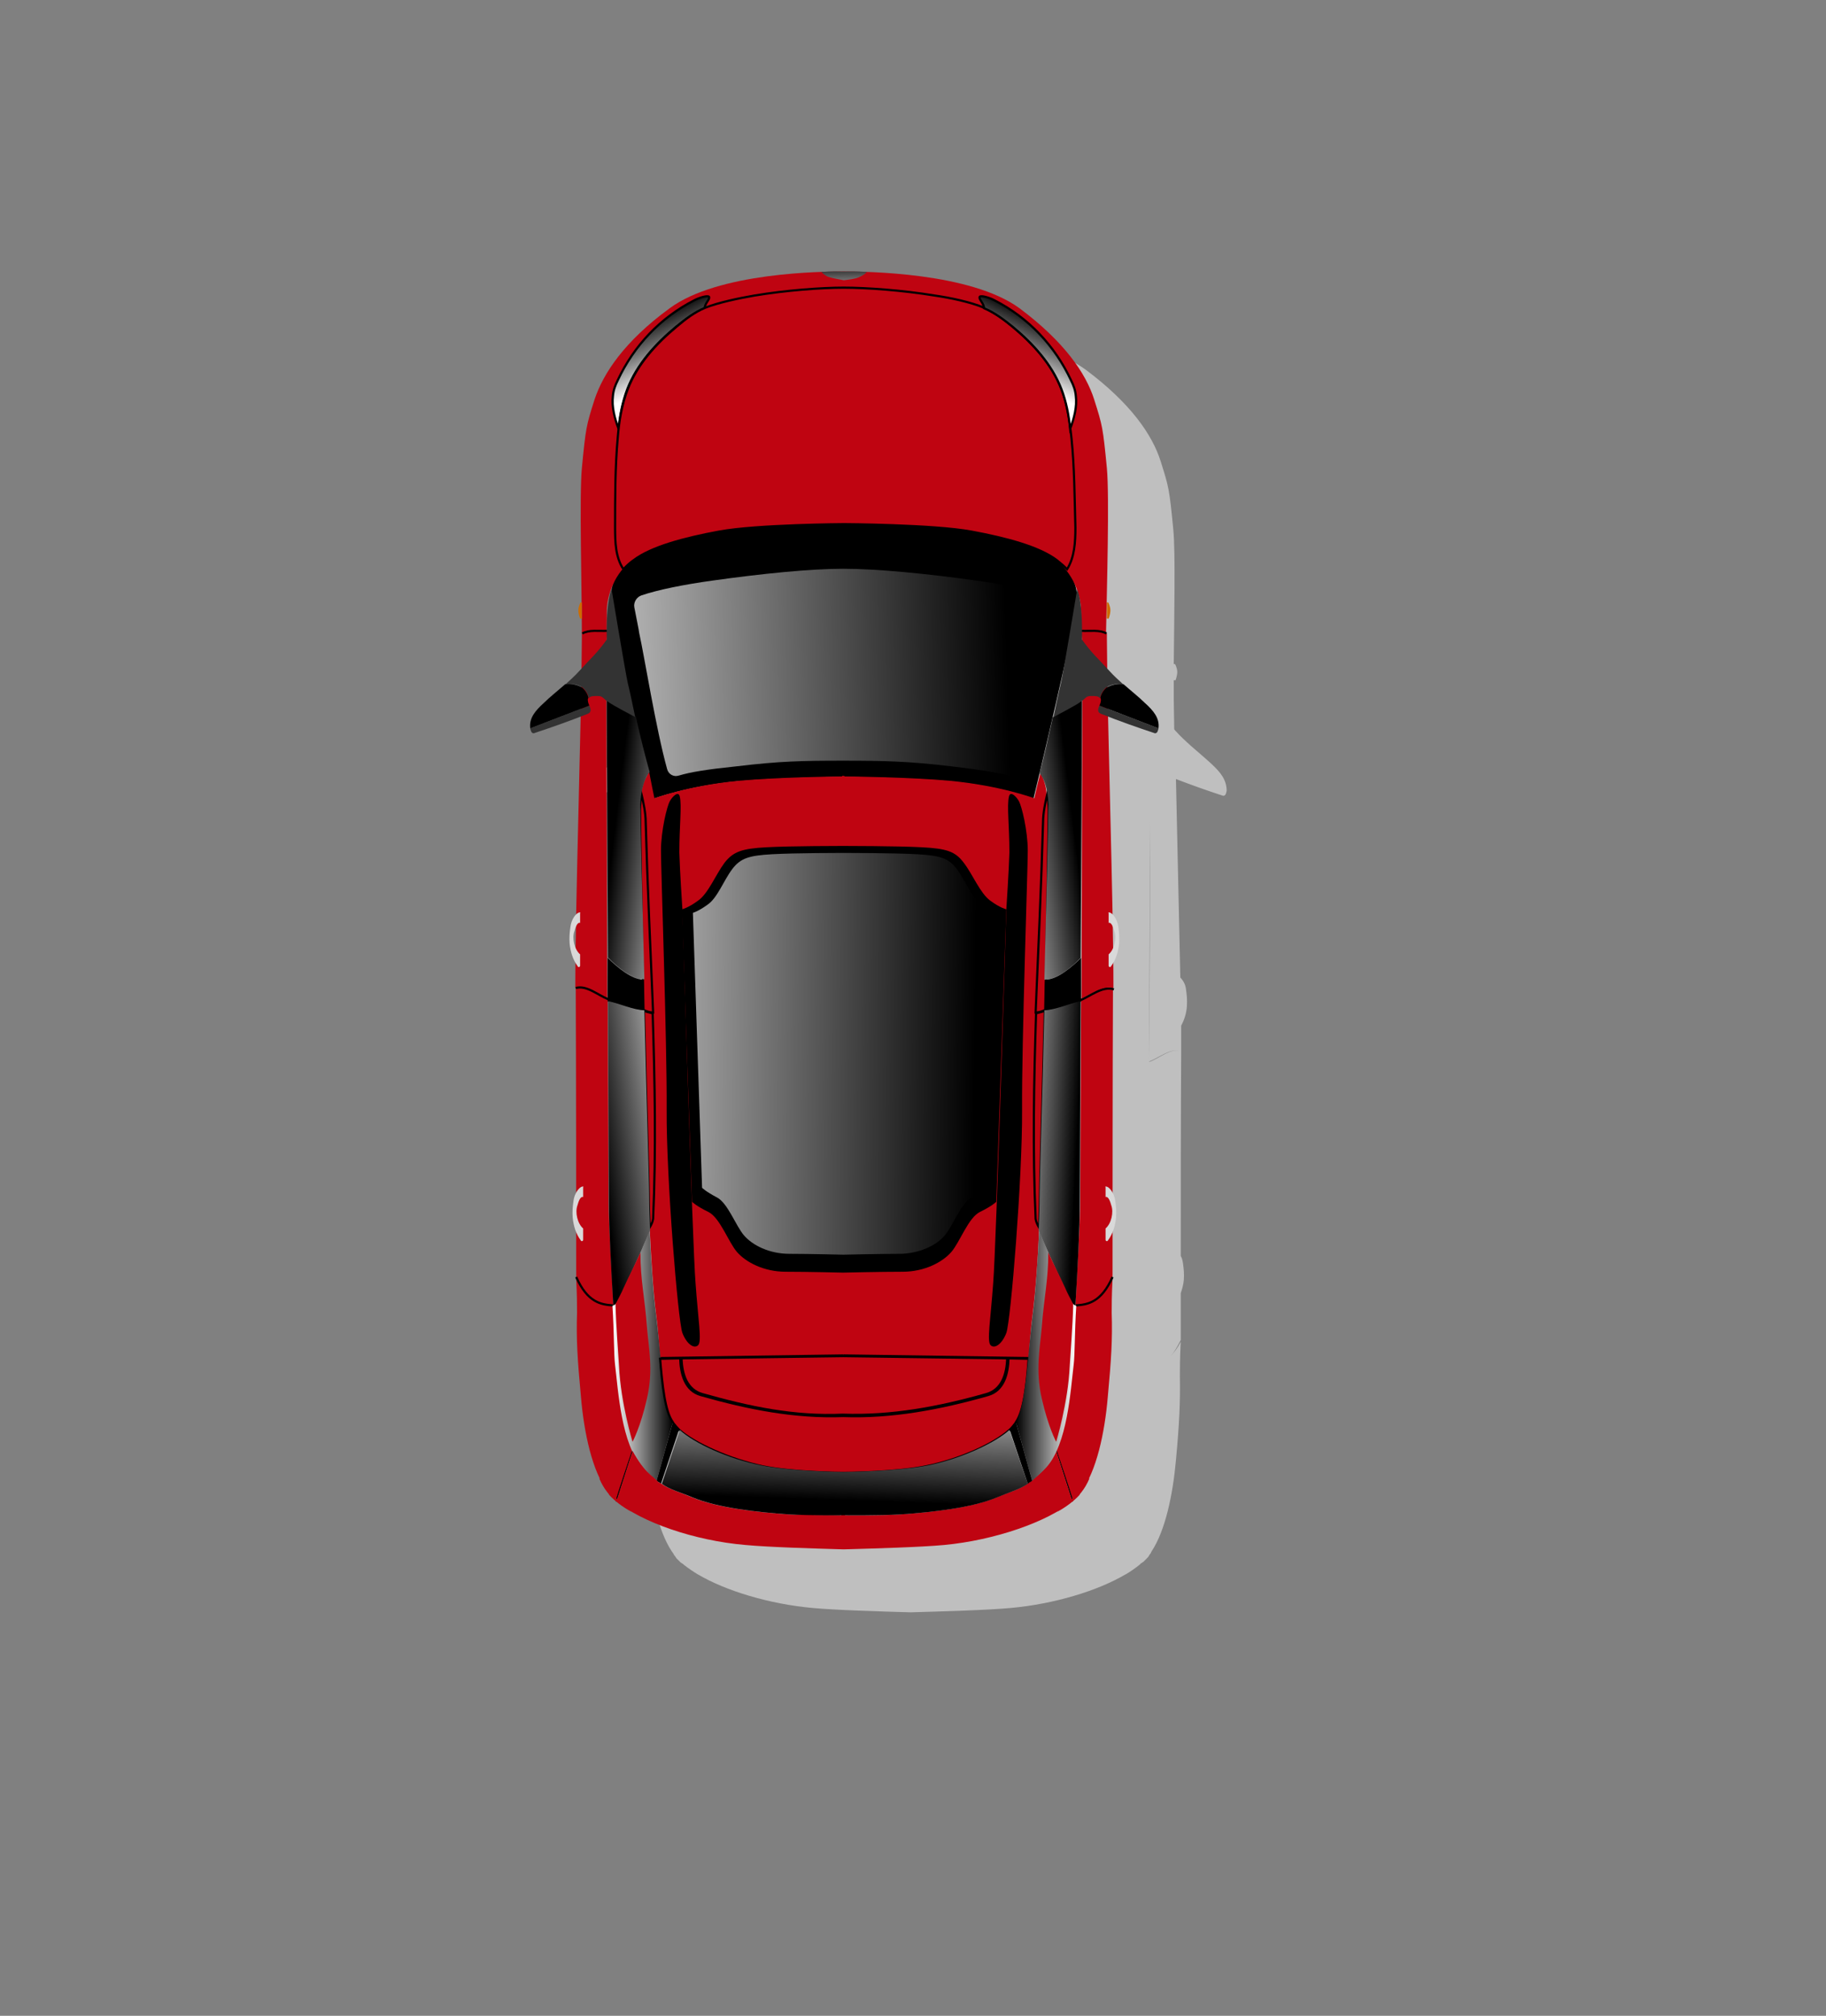 <?xml version="1.0" encoding="utf-8"?>
<!-- Generator: Adobe Illustrator 21.0.2, SVG Export Plug-In . SVG Version: 6.00 Build 0)  -->
<svg version="1.1" xmlns="http://www.w3.org/2000/svg" xmlns:xlink="http://www.w3.org/1999/xlink" x="0px" y="0px"
	 viewBox="0 0 417.7 461.1" style="enable-background:new 0 0 417.7 461.1;" xml:space="preserve">
<rect x="0" y="0" width="417.7" height="461.1" fill="#808080" stroke="none"/>
<style type="text/css">
	.st0{fill:#BFBFBF;}
	.st1{fill:#BF0411;}
	.st2{fill:none;stroke:#000000;stroke-width:0.5;stroke-miterlimit:10;}
	.st3{fill:#CE6B00;}
	.st4{fill:none;stroke:#BF0411;stroke-width:0.5;stroke-miterlimit:10;}
	.st5{fill:#BF0411;stroke:#000000;stroke-width:0.5;stroke-miterlimit:10;}
	.st6{fill:url(#XMLID_7_);}
	.st7{fill:url(#XMLID_8_);}
	.st8{fill:url(#XMLID_9_);}
	.st9{fill:url(#XMLID_10_);stroke:#000000;stroke-width:0.5;stroke-miterlimit:10;}
	.st10{fill:#333333;}
	.st11{fill:#D9D9D9;}
	.st12{fill:url(#XMLID_11_);}
	.st13{fill:url(#XMLID_12_);}
	.st14{fill:url(#XMLID_13_);}
	.st15{fill:url(#XMLID_14_);}
	.st16{fill:url(#XMLID_15_);}
	.st17{fill:url(#XMLID_16_);}
	.st18{fill:url(#XMLID_17_);}
	.st19{fill:url(#XMLID_18_);}
	.st20{fill:url(#XMLID_19_);}
	.st21{fill:url(#XMLID_20_);}
	.st22{fill:url(#XMLID_21_);}
	.st23{fill:url(#XMLID_22_);}
	.st24{fill:url(#XMLID_23_);}
	.st25{fill:url(#XMLID_24_);}
	.st26{fill:url(#XMLID_25_);}
	.st27{fill:url(#XMLID_26_);}
	.st28{fill:url(#XMLID_27_);stroke:#000000;stroke-width:0.5;stroke-miterlimit:10;}
	.st29{fill:#1A75B8;stroke:#333333;stroke-miterlimit:10;}
	.st30{fill:#1A1A1A;}
	.st31{fill:url(#XMLID_28_);}
	.st32{fill:#0066B0;stroke:#333333;stroke-miterlimit:10;}
	.st33{fill:url(#XMLID_29_);}
	.st34{fill:url(#XMLID_30_);}
	.st35{fill:#0066B0;}
	.st36{fill:url(#XMLID_31_);}
	.st37{fill:url(#XMLID_32_);}
	.st38{fill:url(#XMLID_33_);}
	.st39{fill:url(#XMLID_34_);}
	.st40{fill:#4D94C8;stroke:#333333;stroke-miterlimit:10;}
	.st41{fill:#595959;}
	.st42{fill:url(#XMLID_35_);}
	.st43{fill:#3384C0;}
	.st44{fill:#FEF673;stroke:#000000;stroke-width:0.25;stroke-miterlimit:10;}
	.st45{fill:#78AD2C;stroke:#000000;stroke-width:0.25;stroke-miterlimit:10;}
	.st46{fill:none;stroke:#000000;stroke-width:0.25;stroke-miterlimit:10;}
	.st47{fill:#333333;stroke:#000000;stroke-miterlimit:10;}
	.st48{fill:url(#XMLID_36_);stroke:#000000;stroke-miterlimit:10;}
	.st49{fill:#9AC261;stroke:#000000;stroke-width:0.25;stroke-miterlimit:10;}
	.st50{fill:#86B541;stroke:#000000;stroke-width:0.25;stroke-miterlimit:10;}
	.st51{stroke:#000000;stroke-miterlimit:10;}
	.st52{fill:url(#XMLID_37_);stroke:#000000;stroke-miterlimit:10;}
	.st53{fill:#FEF566;stroke:#000000;stroke-width:0.25;stroke-miterlimit:10;}
	.st54{fill:url(#XMLID_38_);stroke:#000000;stroke-miterlimit:10;}
	.st55{fill:#BF0411;stroke:#000000;stroke-miterlimit:10;}
	.st56{fill:url(#XMLID_39_);stroke:#000000;stroke-miterlimit:10;}
	.st57{fill:url(#XMLID_40_);stroke:#000000;stroke-miterlimit:10;}
	.st58{fill:url(#XMLID_41_);stroke:#000000;stroke-miterlimit:10;}
	.st59{fill:#78AD2C;stroke:#000000;stroke-width:0.25;stroke-linejoin:bevel;stroke-miterlimit:10;}
	.st60{fill:url(#XMLID_42_);stroke:#000000;stroke-miterlimit:10;}
	.st61{fill:url(#XMLID_43_);}
	.st62{fill:url(#XMLID_44_);stroke:#000000;stroke-miterlimit:10;}
	.st63{fill:#9AC261;stroke:#000000;stroke-width:0.25;stroke-linejoin:bevel;stroke-miterlimit:10;}
	.st64{fill:#EE8800;}
	.st65{fill:#EE8800;stroke:#000000;stroke-width:0.5;stroke-miterlimit:10;}
	.st66{fill:url(#XMLID_45_);}
	.st67{fill:url(#XMLID_46_);}
	.st68{fill:url(#XMLID_47_);}
	.st69{fill:url(#XMLID_48_);stroke:#000000;stroke-width:0.5;stroke-miterlimit:10;}
	.st70{fill:#EE8800;stroke:#FFFFFF;stroke-width:0.5;stroke-miterlimit:10;}
	.st71{fill:url(#XMLID_49_);}
	.st72{fill:url(#XMLID_50_);}
	.st73{fill:url(#XMLID_51_);}
	.st74{fill:url(#XMLID_52_);}
	.st75{fill:url(#XMLID_53_);}
	.st76{fill:url(#XMLID_54_);}
	.st77{fill:url(#XMLID_55_);}
	.st78{fill:url(#XMLID_56_);}
	.st79{fill:url(#XMLID_57_);}
	.st80{fill:url(#XMLID_58_);}
	.st81{fill:url(#XMLID_59_);}
	.st82{fill:url(#XMLID_60_);}
	.st83{fill:url(#XMLID_61_);}
	.st84{fill:url(#XMLID_62_);}
	.st85{fill:url(#XMLID_63_);}
	.st86{fill:url(#XMLID_64_);}
	.st87{fill:url(#XMLID_65_);stroke:#000000;stroke-width:0.5;stroke-miterlimit:10;}
	.st88{fill:#808080;stroke:#333333;stroke-miterlimit:10;}
	.st89{fill:url(#XMLID_66_);}
	.st90{fill:url(#XMLID_67_);}
	.st91{fill:url(#XMLID_68_);}
	.st92{fill:#666666;}
	.st93{fill:url(#XMLID_69_);}
	.st94{fill:url(#XMLID_70_);}
	.st95{fill:url(#XMLID_71_);}
	.st96{fill:#A6A6A6;}
	.st97{fill:url(#XMLID_80_);}
	.st98{fill:url(#XMLID_82_);}
	.st99{fill:#FEEE00;stroke:#000000;stroke-width:0.25;stroke-miterlimit:10;}
	.st100{fill:url(#XMLID_83_);stroke:#000000;stroke-miterlimit:10;}
	.st101{fill:#FEF34D;stroke:#000000;stroke-width:0.25;stroke-miterlimit:10;}
	.st102{fill:url(#XMLID_88_);stroke:#000000;stroke-miterlimit:10;}
	.st103{fill:url(#XMLID_89_);stroke:#000000;stroke-miterlimit:10;}
	.st104{fill:url(#XMLID_90_);stroke:#000000;stroke-miterlimit:10;}
	.st105{fill:url(#XMLID_92_);stroke:#000000;stroke-miterlimit:10;}
	.st106{fill:url(#XMLID_93_);stroke:#000000;stroke-miterlimit:10;}
	.st107{fill:#FEEE00;stroke:#000000;stroke-width:0.25;stroke-linejoin:bevel;stroke-miterlimit:10;}
	.st108{fill:url(#XMLID_99_);stroke:#000000;stroke-miterlimit:10;}
	.st109{fill:#FEF01A;stroke:#000000;stroke-width:0.25;stroke-miterlimit:10;}
	.st110{fill:url(#XMLID_106_);}
	.st111{fill:url(#XMLID_112_);stroke:#000000;stroke-miterlimit:10;}
	.st112{fill:#FEF34D;stroke:#000000;stroke-width:0.25;stroke-linejoin:bevel;stroke-miterlimit:10;}
</style>
<g id="Background">
</g>
<g id="Objects">
	<g id="XMLID_74_">
		<path id="XMLID_756_" class="st0" d="M277.2,174.8c-1.4-1.3-3.2-2.8-4.9-4.3c-1.1-1-2.2-2-3-2.9c-0.3-0.3-0.5-0.5-0.7-0.8
			c0-2.5-0.1-4.8-0.1-6.9c0-0.3,0-0.7,0-1c-0.2-0.1-0.4-0.2-0.6-0.3c0.2,0.1,0.4,0.2,0.6,0.3c0-1,0-2.1,0-3.3h0.4c0,0,0.4-1,0.4-1.9
			c0-0.9-0.5-1.8-0.5-1.8l-0.3,0c0.1-10.9,0.4-25.6-0.1-30.7c-0.9-9.3-1-9.7-2.9-15.7s-6.8-13.2-17.1-20.9c-8.8-6.5-25.6-8-34.8-8.3
			c0,0,0,0,0,0c-2.5-0.2-4.3-0.1-5.4-0.1c-1,0-2.5-0.1-4.9,0.1c-9,0.3-25.9,1.8-34.9,8.3c-10.4,7.6-15.2,14.8-17.1,20.9
			c-1.9,6-2,6.4-2.9,15.7c-0.5,5.1-0.2,19.8-0.1,30.7l-0.3,0c0,0-0.5,0.9-0.5,1.8c0,0.9,0.4,1.9,0.4,1.9h0.4c0,1.2,0,2.3,0,3.3
			c0,0.3,0,0.7,0,1c0,2.1,0,4.4-0.1,6.9c-0.2,0.2-0.5,0.5-0.7,0.8c-0.8,0.9-1.9,1.9-3,2.9c-1.7,1.5-3.6,3-4.9,4.3
			c-2,1.8-3.4,3.5-3.1,5.8c0,0.2,0.1,0.4,0.2,0.7c0.1,0.3,0.4,0.5,0.7,0.4c3.7-1.2,7.1-2.4,10.7-3.8c-0.3,14.3-0.8,31.3-1,45.4
			c-0.6,0.6-1.2,1.7-1.3,2.7c-0.2,1.4-0.3,2.5-0.2,3.9c0.1,1.6,0.6,3,1.3,4.4c0,2.1,0,4,0,5.8c2.5-0.7,4.8,1.4,7.3,2.4
			c-0.1-16.6-0.1-38.1-0.2-54.8c0.1,11.1,0.1,27.9,0.2,45.5c0,0.7,0,7.5,0,9.5c0,0,0,0,0,0c0,0,0,0,0,0c-0.1,0-0.2-0.1-0.4-0.1
			c-2.3-1.1-4.6-3-6.9-2.3c0,14,0.1,32.1,0.1,47c-0.2,0.5-0.4,1-0.5,1.6c-0.2,1.4-0.3,2.5-0.2,3.9c0.1,1,0.3,2,0.7,3
			c0,4.1,0,7.7,0,10.7c0.7,1.6,1.5,2.8,2.3,3.7c-0.8-0.8-1.5-1.9-2.3-3.3c0.2,3.6,0.2,6.3,0.2,7.8c-0.2,6,0.1,10.7,0.9,19.3
			c0.7,7.8,2.4,16.1,5.6,20.9c0.2,0.3,0.4,0.5,0.5,0.8c0.2,0.2,0.4,0.5,0.5,0.7c0.3,0.3,0.6,0.6,0.9,0.9c0.1,0.1,0.2,0.2,0.3,0.2
			c0.1,0.1,0.2,0.2,0.3,0.2c0.1,0.1,0.1,0.1,0.2,0.2l0,0c1,0.8,2.2,1.6,3.5,2.4c-0.1-0.1-0.2-0.1-0.3-0.2c6.4,3.8,16.4,6.8,26.2,7.7
			c5.3,0.5,15.5,0.8,22.4,1c0,0,0,0,0.1,0c0,0,0.1,0,0.1,0c6.9-0.2,17.6-0.5,22.9-1c9.8-0.9,19.8-3.9,26.2-7.7
			c-0.1,0.1-0.2,0.1-0.3,0.2c1.4-0.8,2.5-1.6,3.5-2.4l0,0c0.1-0.1,0.1-0.1,0.2-0.2c0.1-0.1,0.2-0.2,0.3-0.2c0.1-0.1,0.2-0.2,0.3-0.2
			c0.3-0.3,0.6-0.6,0.9-0.9c0.2-0.2,0.4-0.4,0.5-0.7c0.2-0.2,0.4-0.5,0.5-0.8c3.2-4.8,4.9-13.1,5.6-20.9c0.8-8.6,1-13.3,0.9-19.3
			c0-1.4,0-4.2,0.2-7.8c-0.7,1.4-1.5,2.4-2.3,3.3c0.8-0.9,1.5-2.1,2.3-3.7c0-2.9,0-6.6,0-10.7c0.3-0.9,0.6-1.9,0.7-3
			c0.1-1.4,0-2.5-0.2-3.9c-0.1-0.6-0.2-1.1-0.5-1.6c0-14.7,0-32.8,0.1-46.7l0.1,0c0,0-0.1,0-0.1,0c0-0.1,0-0.1,0-0.2
			c-2.5-0.7-5,1.7-7.3,2.5c0,0,0,0.1,0,0.1c0,0,0,0,0,0c0-1.9,0-8.9,0-9.6c0.1-17.5,0.1-34.3,0.2-45.4c0,16.7-0.1,38.2-0.2,54.8
			c2.5-1,4.8-3.1,7.3-2.4c0-1.8,0-3.7,0-5.8c0.7-1.3,1.2-2.8,1.3-4.4c0.1-1.4,0-2.5-0.2-3.9c-0.1-1.1-0.7-2.1-1.3-2.7
			c-0.3-14.1-0.7-31.1-1-45.4c3.7,1.4,7,2.6,10.7,3.8c0.3,0.1,0.6-0.1,0.7-0.4c0.1-0.2,0.1-0.4,0.2-0.7
			C280.6,178.3,279.1,176.6,277.2,174.8z"/>
		<g id="XMLID_423_">
			<path id="XMLID_532_" class="st1" d="M246,298.6c0.3-6,1.1-19.4,1.1-23.4c0-4.1,0.1-23.9,0.2-46.1c0,0,0,0,0,0c0,1.5,0,5.3,0-0.7
				c2.3-0.8,4.8-3.2,7.3-2.5c-0.1,21.1-0.1,51.8-0.1,66.1C252,296.9,249.4,298.6,246,298.6z"/>
			<path id="XMLID_531_" class="st1" d="M253.2,144.9c0,0.3,0,0.7,0,1c0.1,20,1.5,60.3,1.5,80.1c-2.5-0.7-4.8,1.4-7.3,2.4
				c0.1-29.8,0.2-75.9,0.2-80.5c-0.1-0.7-0.1-2.1-0.2-3.6C249.3,144.4,251.6,144.1,253.2,144.9z"/>
			<path id="XMLID_530_" class="st1" d="M140.3,298.6c-0.3-6-1.1-19.4-1.1-23.4c0-4.1-0.1-23.9-0.2-46.1c0,0,0,0,0,0
				c0,1.5,0,5.3,0-0.7c-2.3-0.8-4.8-3.2-7.3-2.5c0.1,21.1,0.1,51.8,0.1,66.1C134.3,296.9,136.9,298.6,140.3,298.6z"/>
			<path id="XMLID_529_" class="st1" d="M133.1,144.9c0,0.3,0,0.7,0,1c-0.1,20-1.5,60.3-1.5,80.1c2.5-0.7,4.8,1.4,7.3,2.4
				c-0.1-29.8-0.2-75.9-0.2-80.5c0.1-0.7,0.1-2.1,0.2-3.6C137,144.4,134.7,144.1,133.1,144.9z"/>
			<path id="XMLID_528_" d="M246.4,136.9c-0.1-3.2-1-5.9-5-8.9c-4-3-11.4-5-19.5-6.5c-10.3-1.9-27.5-1.7-29-1.7c0,0,0,0-0.1,0
				c-0.1,0-0.1,0-0.1,0c-1.5,0-18.2-0.2-28.5,1.7c-8.1,1.5-15.5,3.5-19.5,6.5c-4,3-4.9,5.7-5,8.9c-0.1,4,9.8,45.8,9.8,45.8
				s7.7-2.9,19.3-4c9.2-0.8,22.9-1,23.8-1c-0.1,0-0.2,0,0.1,0c0.2,0,0.1,0,0,0c0.9,0,15.2,0.2,24.4,1c11.6,1.1,19.3,4,19.3,4
				S246.5,140.9,246.4,136.9z"/>
			<path id="XMLID_527_" class="st1" d="M239.4,181.9c0-2.1-0.9-4.3-1.4-5.1c-0.7,2.6-1.4,5.8-1.4,5.8s-7.7-2.9-19.3-4
				c-8.7-0.8-22.3-1-24.4-1c0.3,0,1,0,0,0c-1,0-0.3,0,0,0c-2.1,0-15.2,0.2-23.9,1c-11.6,1.1-19.3,4-19.3,4s-0.7-3.3-1.2-6
				c-0.6,0.8-1.6,2.9-1.8,4.8c0.5,2,1,4.5,1,6.5c0.9,30.3,3,60.4,1.7,90.7c-0.1,0.7-0.4,1.3-0.8,2c0.3,6.6,0.8,14.8,1.5,20.2
				c0.4,2.8,0.6,6.3,0.9,9.8l41.9-0.6l42.4,0.6c0.3-3.5,0.5-7,0.9-9.8c0.7-5.5,1.3-13.7,1.5-20.2c-0.4-0.7-0.7-1.3-0.8-2
				c-1.3-30.3,0.9-60.4,1.7-90.7C238.6,186,238.9,184,239.4,181.9z"/>
			<path id="XMLID_524_" class="st1" d="M253.2,107.1c-0.9-9.3-1-9.7-2.9-15.7c-1.9-6-6.8-13.2-17.1-20.9
				C222,62.3,198,62.1,193,62.1c-5,0-28.7,0.2-39.8,8.4C142.8,78.1,138,85.4,136,91.4c-1.9,6-2,6.4-2.9,15.7c-0.6,6.4,0,27.6,0,37.8
				c1.6-0.9,3.8-0.5,5.7-0.6c0-1.9,0-3.7,0-4.3c0-4,1.9-9,5.9-12c4-3,11.4-5,19.5-6.5c8.7-1.6,28.6-1.7,28.6-1.7s20.4,0.1,29.1,1.7
				c8.1,1.5,15.5,3.5,19.5,6.5c4,3,5.9,8,5.9,12c0,0.5,0,2.4,0,4.3c1.9,0.1,4.1-0.3,5.7,0.6C253.2,134.7,253.8,113.5,253.2,107.1z
				 M193,62.1C192.9,62.1,193,62.1,193,62.1C193,62.1,193.1,62.1,193,62.1z"/>
			<path id="XMLID_523_" class="st1" d="M144.6,331.4c-2.1-5.9-2.9-14.1-3.5-18.6c-0.4-3.4-0.2-5.3-0.8-14.2c-2.8,0-5.7-1-8.5-6.1
				c0.2,3.6,0.2,6.3,0.2,7.8c-0.2,6,0.1,10.7,0.9,19.3c0.7,8.2,2.6,17,6.1,21.6c0.2,0.2,0.4,0.5,0.5,0.7c0.4,0.5,0.9,0.9,1.4,1.4
				c1.2-3.9,2.5-7.7,3.8-11.6C144.6,331.6,144.6,331.5,144.6,331.4z"/>
			<path id="XMLID_522_" d="M156.5,319.2c12.3,3.3,23.9,2.8,36.4,2.3v-11.7l-41.8,0.6C151.2,314.3,152.4,318.1,156.5,319.2z"/>
			<path id="XMLID_519_" class="st2" d="M138.9,144.3c-1.9,0.1-4.1-0.3-5.7,0.6"/>
			<path id="XMLID_518_" class="st2" d="M131.7,226c2.5-0.7,5,1.6,7.5,2.6"/>
			<path id="XMLID_517_" class="st3" d="M133.1,137.8l-0.3,0c0,0-0.5,0.9-0.5,1.8s0.4,1.9,0.4,1.9h0.4
				C133.1,140.4,133.1,139.2,133.1,137.8z"/>
			<path id="XMLID_516_" class="st4" d="M192.9,177.7C193.1,177.7,192.9,177.7,192.9,177.7C192.9,177.7,193,177.7,192.9,177.7z"/>
			<path id="XMLID_514_" class="st2" d="M131.8,292.1c2.6,5.8,5.6,6.3,8.4,6.5"/>
			<path id="XMLID_511_" class="st4" d="M147.2,231.2c0.1,0,0.1,0,0.2,0C147.3,231.1,147.2,231.1,147.2,231.2
				C147.2,231.1,147.2,231.1,147.2,231.2z"/>
			<path id="XMLID_510_" class="st5" d="M147.3,231.2c0.5,21.5,1.1,39.3,1.1,42.6c0,1.8,0.1,4.3,0.2,7c0.4-0.7,0.7-1.3,0.8-2
				c0.7-15.7,0.4-31.4-0.1-47C148.7,231.6,148,231.5,147.3,231.2z"/>
			<path id="XMLID_509_" class="st5" d="M147.7,188c0-2-0.5-4.4-1-6.5c-0.1,1.1-0.3,2.5-0.3,3.8c0,2.3,0.4,27.7,0.8,45.7
				c0.1,0,0.1,0,0.2,0.1c0,0,0,0,0,0c0,0,0,0,0,0c0.7,0.3,1.3,0.5,2,0.5C148.8,217.2,148.1,202.6,147.7,188z"/>
			<path id="XMLID_505_" class="st4" d="M192.9,346.7L192.9,346.7C193,346.7,193.1,346.7,192.9,346.7z"/>
			<path id="XMLID_504_" d="M144.6,331.7c-1.3,3.9-2.6,7.7-3.8,11.6c0.1,0.1,0.1,0.1,0.2,0.2l3.7-11.5
				C144.7,331.9,144.7,331.8,144.6,331.7z"/>
			<path id="XMLID_503_" class="st4" d="M192.9,346.7L192.9,346.7C192.5,346.7,192.7,346.7,192.9,346.7z"/>
			<g id="XMLID_499_">
				<path id="XMLID_501_" class="st4" d="M144,161.8c-0.1-0.2-0.1-0.4-0.2-0.7C143.9,161.4,144,161.6,144,161.8z"/>
				<linearGradient id="XMLID_7_" gradientUnits="userSpaceOnUse" x1="161.48" y1="194.382" x2="140.346" y2="191.82">
					<stop  offset="0" style="stop-color:#FFFFFF"/>
					<stop  offset="1" style="stop-color:#000000"/>
				</linearGradient>
				<path id="XMLID_500_" class="st6" d="M148.6,176.6c-1-3.7-1.9-7-3.2-12.9c0,0.1,0,0.2,0.1,0.3c-1.5-1.1-4-2.5-5.5-3.5l-1.2-0.3
					c0,0,0.1,28.4,0.3,58.8c2.2,2.3,5.5,5,8.3,5c-0.5-18.8-0.9-36.2-0.9-38.7C146.3,182,147.2,178.2,148.6,176.6z"/>
			</g>
			<path id="XMLID_498_" d="M139,219.1c0,0.8,0,9.2,0,10c2.8,0.6,5.7,2,8.3,2.1c0-0.9,0-6.3-0.1-7.1
				C144.5,224.1,141.2,221.3,139,219.1z"/>
			<linearGradient id="XMLID_8_" gradientUnits="userSpaceOnUse" x1="162.387" y1="260.68" x2="137.09" y2="264.203">
				<stop  offset="0" style="stop-color:#FFFFFF"/>
				<stop  offset="1" style="stop-color:#000000"/>
			</linearGradient>
			<path id="XMLID_497_" class="st7" d="M142.2,296c1.9-4.3,3.8-8.3,5.6-12.4c0.3-0.7,0.6-1.4,0.9-2.1c-0.1-3-0.2-5.8-0.2-7.8
				c0-3.3-0.6-21.1-1.1-42.6c-2.6-0.1-5.5-1.5-8.3-2.1c0.1,23.6,0.2,41.9,0.2,46.2c0,5.7,0.5,15.2,1,23.4
				C141.3,298.4,141.8,296.9,142.2,296z"/>
			<linearGradient id="XMLID_9_" gradientUnits="userSpaceOnUse" x1="140.184" y1="310.132" x2="153.905" y2="310.132">
				<stop  offset="0" style="stop-color:#FFFFFF"/>
				<stop  offset="1" style="stop-color:#000000"/>
			</linearGradient>
			<path id="XMLID_496_" class="st8" d="M150.1,301c-0.7-5.2-1.2-13-1.5-19.4c-0.3,0.7-0.6,1.4-0.9,2.1c-1.7,4.1-3.6,8.1-5.6,12.4
				c-0.4,0.9-0.9,2.3-2,2.6c0.4,6.2,0.3,11.1,0.6,13.5c0.7,5.7,1.4,18.2,6.3,23.5c1.2,1.3,2.3,2.2,3.2,3l3.7-13.4
				C151.6,321.5,151.1,308.6,150.1,301z"/>
			<path id="XMLID_495_" class="st1" d="M148,303.6c-0.5-6.8-1.5-10.7-1.5-17.1c-1.4,3.1-2.4,4.9-3.9,8.2c-0.3,0.8-1.3,2.6-1.8,3.6
				c0.1,4.8,0.7,12.2,0.8,14.2c0.4,8.5,3.1,17.3,3.1,17.3s1.8-3.3,3.3-9.9C149.5,313.3,148.4,308.5,148,303.6z"/>
			<path id="XMLID_494_" d="M154,325.5c0-0.1-0.1-0.1-0.1-0.2l-3.7,13.4c0.4,0.4,0.6,0.3,1,0.7l4.1-12.3
				C155,326.7,154.3,325.9,154,325.5z"/>
			<linearGradient id="XMLID_10_" gradientUnits="userSpaceOnUse" x1="153.464" y1="86.415" x2="147.06" y2="73.179">
				<stop  offset="0" style="stop-color:#FFFFFF"/>
				<stop  offset="1" style="stop-color:#000000"/>
			</linearGradient>
			<path id="XMLID_493_" class="st9" d="M143.5,89c2.2-5.7,6.5-10.4,11.2-14.3c2-1.6,4.1-3.2,6.5-4.2c0-0.3,0.1-0.6,0.2-0.8
				c0.3-0.7,1-1.4,0.8-1.8c-0.3-0.4-2.3,0.2-3.4,0.8c-7.8,4-13.8,10.4-17.5,18.3c-0.6,1.2-1,2.3-1.1,3.6c-0.3,2.4,0.4,5.1,1.3,7.5
				C141.8,95,142.4,91.9,143.5,89z"/>
			<path id="XMLID_492_" class="st1" d="M139.8,340.9c-0.4-0.8-0.6-1.7-1.3-2.3c-0.4-0.3-0.9-0.5-1.4-0.4c0.5,1.2,1.1,2.2,1.8,3.1
				c0.2,0.2,0.4,0.5,0.5,0.7c1.2,1.3,3,2.7,5.2,3.9C142.7,344.5,140.8,343,139.8,340.9z"/>
			<path id="XMLID_491_" d="M156.1,208c0,0,2.3,76.9,3,85.4c0.6,8.5,1.5,13.4,0.6,14.3c-0.9,0.9-2.6-0.2-3.6-2.8s-3.7-35.6-3.6-51
				c0.1-15.4-1.3-54.7-1.3-59.3c0-4.7,1.4-10.2,2-11.3s2-2.5,2.3-1.1c0.5,2.1-0.1,6.7-0.1,12.8C155.5,198.9,156.1,208,156.1,208z"/>
			<path id="XMLID_490_" class="st10" d="M134.8,161.4l-13.5,5.2c0,0.2,0.1,0.4,0.2,0.7c0.1,0.3,0.4,0.5,0.7,0.4
				c4.2-1.4,7.9-2.7,12.2-4.4c0.2-0.1,0.4-0.2,0.5-0.3c0.1-0.2,0.2-0.3,0.2-0.5c0,0-0.1,0-0.1,0c0.1,0,0.1,0,0.1,0
				C135.1,162.1,135,161.8,134.8,161.4z"/>
			<path id="XMLID_489_" class="st10" d="M138.8,146.3c-2.4,3.3-3.3,3.9-6.4,7.3c-0.8,0.9-1.9,1.9-3,2.9c1.3-0.2,2.7,0,3.9,0.8
				c0.7,0.6,1.2,1.5,1.4,2.4c0.3-0.5,1.1-0.5,2-0.5c1.2,0,1.2,0.5,2.2,1.2c1.5,1.1,6.4,3.6,6.4,3.6s-1.3-6.3-1.7-7.8
				c-0.5-2.1-3.7-21.4-3.7-21.4S138.6,137.2,138.8,146.3z"/>
			<path id="XMLID_488_" d="M133.2,157.3c-1.2-0.7-2.6-1-3.9-0.8c-1.7,1.5-3.6,3-4.9,4.3c-2,1.8-3.4,3.5-3.1,5.8l13.5-5.2
				c-0.1-0.3-0.3-0.7-0.3-1c-0.1-0.3,0-0.6,0.1-0.8C134.4,158.7,133.9,157.9,133.2,157.3z"/>
			<path id="XMLID_487_" class="st11" d="M132.7,209c0-0.2,0.1-0.4-0.1-0.3c-0.9,0.1-1.9,1.7-2.1,3.2c-0.2,1.4-0.3,2.5-0.2,3.9
				c0.2,1.9,0.7,3.7,1.9,5.3c0.1,0.2,0.5,0.1,0.5-0.2c0-1.7,0-1,0-2.6c-1.3-1.1-1.9-3.7-1.3-5.3c0.2-0.7,0.6-2.1,1.3-1.9L132.7,209z
				"/>
			<path id="XMLID_486_" class="st11" d="M133.4,271.7c0-0.2,0.1-0.4-0.1-0.3c-0.9,0.1-1.9,1.7-2.1,3.2c-0.2,1.4-0.3,2.5-0.2,3.9
				c0.2,1.9,0.7,3.7,1.9,5.3c0.1,0.2,0.5,0.1,0.5-0.2c0-1.7,0-1,0-2.6c-1.3-1.1-1.9-3.7-1.3-5.3c0.2-0.7,0.6-2.1,1.3-1.9
				L133.4,271.7z"/>
			<path id="XMLID_485_" class="st1" d="M241.7,331.4c2.1-5.9,2.9-14.1,3.5-18.6c0.4-3.4,0.2-5.3,0.8-14.2c2.8,0,5.7-1,8.5-6.1
				c-0.2,3.6-0.2,6.3-0.2,7.8c0.2,6-0.1,10.7-0.9,19.3c-0.7,8.2-2.6,17-6.1,21.6c-0.2,0.2-0.4,0.5-0.5,0.7c-0.4,0.5-0.9,0.9-1.4,1.4
				c-1.2-3.9-2.5-7.7-3.8-11.6C241.7,331.6,241.7,331.5,241.7,331.4z"/>
			<path id="XMLID_484_" d="M229.8,319.2c-12.3,3.3-24.4,2.8-36.9,2.3v-11.7l42.4,0.6C235.1,314.3,233.9,318.1,229.8,319.2z"/>
			<path id="XMLID_481_" class="st2" d="M247.4,144.3c1.9,0.1,4.1-0.3,5.7,0.6"/>
			<path id="XMLID_479_" class="st3" d="M253.2,137.8l0.3,0c0,0,0.5,0.9,0.5,1.8s-0.4,1.9-0.4,1.9h-0.4
				C253.2,140.4,253.2,139.2,253.2,137.8z"/>
			<path id="XMLID_478_" class="st4" d="M192.9,177.7C192.7,177.7,192.9,177.7,192.9,177.7C192.9,177.7,192.7,177.7,192.9,177.7z"/>
			<path id="XMLID_476_" class="st2" d="M254.5,292.1c-2.6,5.8-5.6,6.3-8.4,6.5"/>
			<path id="XMLID_473_" class="st5" d="M192.9,310.2l-37,0.5c0.1,3.6,1.2,7.2,4.8,8.2c10.9,3.1,21.1,5.2,32.1,4.7
				c11.1,0.4,21.9-1.6,32.8-4.7c3.6-1,4.7-4.6,4.8-8.2L192.9,310.2z"/>
			<path id="XMLID_472_" class="st5" d="M230.7,310.7c-0.1,3.6-1.1,7.4-4.7,8.4c-10.9,3.1-22,5.2-33.1,4.8
				c-11.1,0.4-21.7-1.7-32.6-4.8c-3.6-1-4.6-4.8-4.7-8.4l-4.6,0.1c0.5,6,1.1,12,2.9,14.5c0,0.1,0.1,0.1,0.1,0.2
				c0.3,0.4,1,1.2,1.4,1.6c3.5,3.1,11.5,6.7,19,8.3c6.8,1.4,17.5,1.5,18.5,1.5c1,0,12.3-0.1,19-1.5c7.5-1.5,15.5-5.1,19-8.3
				c0.4-0.3,1.1-1.2,1.4-1.6c0-0.1,0.1-0.1,0.1-0.2c1.8-2.6,2.5-8.6,2.9-14.5L230.7,310.7z"/>
			<path id="XMLID_471_" class="st4" d="M239.1,231.2c-0.1,0-0.1,0-0.2,0C239,231.1,239.1,231.1,239.1,231.2
				C239.1,231.1,239.1,231.1,239.1,231.2z"/>
			<path id="XMLID_470_" class="st5" d="M239,231.2c-0.5,21.5-1.1,39.3-1.1,42.6c0,1.8-0.1,4.3-0.2,7c-0.4-0.7-0.7-1.3-0.8-2
				c-0.7-15.7-0.4-31.4,0.1-47C237.6,231.6,238.3,231.5,239,231.2z"/>
			<path id="XMLID_469_" class="st5" d="M238.6,188c0-2,0.5-4.4,1-6.5c0.1,1.1,0.3,2.5,0.3,3.8c0,2.3-0.4,27.7-0.8,45.7
				c-0.1,0-0.1,0-0.2,0.1c0,0,0,0,0,0c0,0,0,0,0,0c-0.7,0.3-1.3,0.5-2,0.5C237.5,217.2,238.2,202.6,238.6,188z"/>
			<path id="XMLID_465_" class="st4" d="M192.9,346.7L192.9,346.7C192.8,346.7,192.7,346.7,192.9,346.7z"/>
			<path id="XMLID_464_" d="M241.7,331.7c1.3,3.9,2.6,7.7,3.8,11.6c-0.1,0.1-0.1,0.1-0.2,0.2l-3.7-11.5
				C241.6,331.9,241.6,331.8,241.7,331.7z"/>
			<path id="XMLID_461_" class="st1" d="M245.3,343.4l-3.7-11.5c-0.2,0.3-0.3,0.5-0.4,0.7c-0.9,1.5-1.3,2.2-2.1,3.1
				c-1.1,1.4-2.2,2.1-3.1,3c-0.4,0.4-0.6,0.3-1,0.7c-1.7,1.3-4.4,2-7,3.1c-5.7,2.4-14.8,3.4-22,3.9c-3.8,0.3-10.6,0.2-13.1,0.2
				c0.4,0,0.2,0,0,0c-0.2,0-0.4,0,0,0c-2.5-0.1-8.8,0-12.6-0.2c-7.2-0.5-16.3-1.5-22-3.9c-2.6-1.1-5.4-1.9-7-3.1
				c-0.5-0.3-0.6-0.2-1-0.7c-0.9-0.9-2-1.6-3.1-3c-0.8-1-1.2-1.6-2.1-3.1c-0.1-0.2-0.2-0.4-0.4-0.7l-3.7,11.5
				c5.8,4.8,17.8,9,29.5,10c5.3,0.5,15.5,0.8,22.4,1c0,0,0,0,0.1,0c0,0,0.1,0,0.1,0c6.9-0.2,17.6-0.5,22.9-1
				C227.6,352.3,239.6,348.1,245.3,343.4z M192.9,354.3C192.8,354.3,192.8,354.3,192.9,354.3C193,354.3,192.9,354.3,192.9,354.3z"/>
			<path id="XMLID_460_" class="st4" d="M192.9,346.7L192.9,346.7C193.2,346.7,193,346.7,192.9,346.7z"/>
			<g id="XMLID_454_">
				<linearGradient id="XMLID_11_" gradientUnits="userSpaceOnUse" x1="192.869" y1="175.066" x2="192.9" y2="175.066">
					<stop  offset="0" style="stop-color:#FFFFFF"/>
					<stop  offset="1" style="stop-color:#000000"/>
				</linearGradient>
				<path id="XMLID_458_" class="st12" d="M192.9,175.4c0,0,0-0.4,0-0.7C192.9,175.1,192.9,175.4,192.9,175.4z"/>
				<linearGradient id="XMLID_12_" gradientUnits="userSpaceOnUse" x1="106.503" y1="156.77" x2="230.425" y2="153.248">
					<stop  offset="0" style="stop-color:#FFFFFF"/>
					<stop  offset="1" style="stop-color:#000000"/>
				</linearGradient>
				<path id="XMLID_457_" class="st13" d="M239.6,136.2c-3.8-1.4-9.8-2.5-16.3-3.4c-11.3-1.6-22.8-2.7-30.4-2.7
					c-7.5,0-18.5,1.1-29.9,2.7c-6.5,0.9-12.5,2.1-16.3,3.4c-1.1,0.4-1.8,1.6-1.6,2.7c0.4,2.2,1.1,5.4,1.1,5.8
					c1.3,5.9,3.8,21.8,6.4,31.2c0.3,1.2,1.5,1.9,2.7,1.5c2.7-0.8,6.3-1.4,13.1-2.1c10-1.2,15.1-1.3,24.4-1.3
					c9.2,0,14.9,0.1,24.9,1.3c6.8,0.8,10.4,1.4,13.1,2.1c1.2,0.3,2.4-0.4,2.7-1.5c2.6-9.4,5.1-25.3,6.4-31.2
					c0.1-0.4,0.7-3.6,1.1-5.8C241.4,137.7,240.7,136.6,239.6,136.2z"/>
				<linearGradient id="XMLID_13_" gradientUnits="userSpaceOnUse" x1="192.869" y1="174.359" x2="192.9" y2="174.359">
					<stop  offset="0" style="stop-color:#FFFFFF"/>
					<stop  offset="1" style="stop-color:#000000"/>
				</linearGradient>
				<path id="XMLID_456_" class="st14" d="M192.9,174.7c0-0.4,0-0.7,0-0.7C192.9,174,192.9,174.4,192.9,174.7z"/>
				<linearGradient id="XMLID_14_" gradientUnits="userSpaceOnUse" x1="192.772" y1="129.828" x2="192.997" y2="129.828">
					<stop  offset="0" style="stop-color:#FFFFFF"/>
					<stop  offset="1" style="stop-color:#000000"/>
				</linearGradient>
				<path id="XMLID_455_" class="st15" d="M192.9,129.8C192.6,129.8,192.9,129.8,192.9,129.8C192.9,129.8,193.1,129.8,192.9,129.8z"
					/>
			</g>
			<g id="XMLID_451_">
				<path id="XMLID_453_" class="st4" d="M242.3,161.8c0.1-0.2,0.1-0.4,0.2-0.7C242.4,161.4,242.3,161.6,242.3,161.8z"/>
				
					<linearGradient id="XMLID_15_" gradientUnits="userSpaceOnUse" x1="2359.287" y1="194.382" x2="2338.153" y2="191.82" gradientTransform="matrix(-1 0 0 1 2584.107 0)">
					<stop  offset="0" style="stop-color:#FFFFFF"/>
					<stop  offset="1" style="stop-color:#000000"/>
				</linearGradient>
				<path id="XMLID_452_" class="st16" d="M237.8,176.9c1-3.7,1.8-7.3,3.1-13.1c0,0.1,0,0.2-0.1,0.3c1.5-1.1,4-2.5,5.5-3.5l1.2-0.3
					c0,0-0.1,28.4-0.3,58.8c-2.2,2.3-5.5,5-8.3,5c0.5-18.8,0.9-36.2,0.9-38.7C240,182,239.2,178.4,237.8,176.9z"/>
			</g>
			<path id="XMLID_450_" d="M247.3,219.1c0,0.8,0,9.2,0,10c-2.8,0.6-5.7,2-8.3,2.1c0-0.9,0-6.3,0.1-7.1
				C241.8,224.1,245.1,221.3,247.3,219.1z"/>
			<linearGradient id="XMLID_16_" gradientUnits="userSpaceOnUse" x1="226.07" y1="262.872" x2="246.244" y2="263.833">
				<stop  offset="0" style="stop-color:#FFFFFF"/>
				<stop  offset="1" style="stop-color:#000000"/>
			</linearGradient>
			<path id="XMLID_449_" class="st17" d="M244.1,296c-1.9-4.3-3.8-8.3-5.6-12.4c-0.3-0.7-0.6-1.4-0.9-2.1c0.1-3,0.2-5.8,0.2-7.8
				c0-3.3,0.6-21.1,1.1-42.6c2.6-0.1,5.5-1.5,8.3-2.1c-0.1,23.6-0.2,41.9-0.2,46.2c0,5.7-0.5,15.2-1,23.4
				C245,298.4,244.5,296.9,244.1,296z"/>
			
				<linearGradient id="XMLID_17_" gradientUnits="userSpaceOnUse" x1="2337.991" y1="310.132" x2="2351.712" y2="310.132" gradientTransform="matrix(-1 0 0 1 2584.107 0)">
				<stop  offset="0" style="stop-color:#FFFFFF"/>
				<stop  offset="1" style="stop-color:#000000"/>
			</linearGradient>
			<path id="XMLID_448_" class="st18" d="M236.2,301c0.7-5.2,1.2-13,1.5-19.4c0.3,0.7,0.6,1.4,0.9,2.1c1.7,4.1,3.6,8.1,5.6,12.4
				c0.4,0.9,0.9,2.3,2,2.6c-0.4,6.2-0.3,11.1-0.6,13.5c-0.7,5.7-1.4,18.2-6.3,23.5c-1.2,1.3-2.3,2.2-3.2,3l-3.7-13.4
				C234.7,321.5,235.2,308.6,236.2,301z"/>
			<path id="XMLID_447_" class="st1" d="M238.3,303.6c0.5-6.8,1.5-10.7,1.5-17.1c1.4,3.1,2.4,4.9,3.9,8.2c0.3,0.8,1.3,2.6,1.8,3.6
				c-0.1,4.8-0.7,12.2-0.8,14.2c-0.4,8.5-3.1,17.3-3.1,17.3s-1.8-3.3-3.3-9.9C236.8,313.3,237.9,308.5,238.3,303.6z"/>
			<path id="XMLID_446_" d="M232.3,325.5c0-0.1,0.1-0.1,0.1-0.2l3.7,13.4c-0.4,0.4-0.6,0.3-1,0.7l-4.1-12.3
				C231.3,326.7,232,325.9,232.3,325.5z"/>
			<g id="XMLID_438_">
				<linearGradient id="XMLID_18_" gradientUnits="userSpaceOnUse" x1="192.875" y1="346.668" x2="192.875" y2="346.67">
					<stop  offset="0" style="stop-color:#FFFFFF"/>
					<stop  offset="1" style="stop-color:#000000"/>
				</linearGradient>
				<path id="XMLID_445_" class="st19" d="M192.9,346.7C192.9,346.7,192.9,346.7,192.9,346.7C192.9,346.7,192.9,346.7,192.9,346.7z"
					/>
				<linearGradient id="XMLID_19_" gradientUnits="userSpaceOnUse" x1="192.832" y1="346.666" x2="192.832" y2="346.672">
					<stop  offset="0" style="stop-color:#FFFFFF"/>
					<stop  offset="1" style="stop-color:#000000"/>
				</linearGradient>
				<path id="XMLID_444_" class="st20" d="M192.9,346.7C192.8,346.7,192.8,346.7,192.9,346.7C192.8,346.7,192.8,346.7,192.9,346.7z"
					/>
				<linearGradient id="XMLID_20_" gradientUnits="userSpaceOnUse" x1="192.795" y1="346.671" x2="192.795" y2="346.672">
					<stop  offset="0" style="stop-color:#FFFFFF"/>
					<stop  offset="1" style="stop-color:#000000"/>
				</linearGradient>
				<path id="XMLID_443_" class="st21" d="M192.8,346.7C192.8,346.7,192.8,346.7,192.8,346.7L192.8,346.7z"/>
				<linearGradient id="XMLID_21_" gradientUnits="userSpaceOnUse" x1="192.938" y1="346.671" x2="192.938" y2="346.671">
					<stop  offset="0" style="stop-color:#FFFFFF"/>
					<stop  offset="1" style="stop-color:#000000"/>
				</linearGradient>
				<path id="XMLID_442_" class="st22" d="M192.9,346.7C192.9,346.7,193,346.7,192.9,346.7C193,346.7,192.9,346.7,192.9,346.7z"/>
				<linearGradient id="XMLID_22_" gradientUnits="userSpaceOnUse" x1="194.114" y1="310.791" x2="193.021" y2="343.199">
					<stop  offset="0" style="stop-color:#FFFFFF"/>
					<stop  offset="1" style="stop-color:#000000"/>
				</linearGradient>
				<path id="XMLID_441_" class="st23" d="M230.9,327.1c-3.5,3.1-11.2,6.6-18.6,8.1c-7.1,1.4-19.4,1.5-19.4,1.5l0,0
					c0,0-11.7-0.1-18.8-1.5c-7.5-1.5-15.2-5-18.6-8.1l-4.1,12.3c1.7,1.3,4.4,2,7,3.1c5.7,2.4,14.8,3.4,22,3.9
					c5,0.3,12.6,0.2,12.6,0.2s8.1,0.1,13.1-0.2c7.2-0.5,16.3-1.5,22-3.9c2.6-1.1,5.4-1.9,7-3.1L230.9,327.1z"/>
				<linearGradient id="XMLID_23_" gradientUnits="userSpaceOnUse" x1="192.895" y1="346.67" x2="192.895" y2="346.67">
					<stop  offset="0" style="stop-color:#FFFFFF"/>
					<stop  offset="1" style="stop-color:#000000"/>
				</linearGradient>
				<path id="XMLID_440_" class="st24" d="M192.9,346.7C192.9,346.7,192.9,346.7,192.9,346.7C192.9,346.7,192.9,346.7,192.9,346.7z"
					/>
				<linearGradient id="XMLID_24_" gradientUnits="userSpaceOnUse" x1="192.974" y1="346.672" x2="192.974" y2="346.672">
					<stop  offset="0" style="stop-color:#FFFFFF"/>
					<stop  offset="1" style="stop-color:#000000"/>
				</linearGradient>
				<path id="XMLID_439_" class="st25" d="M193,346.7C193,346.7,193,346.7,193,346.7L193,346.7z"/>
			</g>
			<path id="XMLID_437_" d="M226.5,206c-2.3-1.7-4-6-6-8.6c-2-2.7-4-3.3-9.7-3.6c-5.7-0.3-18-0.3-18-0.3s-11.8,0-17.4,0.3
				c-5.7,0.3-7.7,1-9.7,3.6c-2,2.7-3.7,7-6,8.6c-2.3,1.7-3.7,2-3.7,2l2.3,66.9c0,0,1,1,3.7,2.3c2.7,1.3,4.6,6.9,6.6,9.2
				s6.1,4.5,11.1,4.5c5,0,13.1,0.2,13.1,0.2s8.7-0.2,13.7-0.2c5,0,9.1-2.2,11.1-4.5c2-2.3,3.9-7.9,6.6-9.2c2.7-1.3,3.7-2.3,3.7-2.3
				l2.3-66.9C230.2,208,228.8,207.7,226.5,206z"/>
			<linearGradient id="XMLID_25_" gradientUnits="userSpaceOnUse" x1="117.369" y1="240.314" x2="223.039" y2="241.274">
				<stop  offset="0" style="stop-color:#FFFFFF"/>
				<stop  offset="1" style="stop-color:#000000"/>
			</linearGradient>
			<path id="XMLID_436_" class="st26" d="M224.5,206.9c-2.2-1.6-3.8-5.6-5.6-8.1c-1.9-2.5-3.8-3.1-9.1-3.4
				c-5.3-0.3-16.9-0.3-16.9-0.3s-11,0-16.3,0.3c-5.3,0.3-7.2,0.9-9.1,3.4s-3.4,6.6-5.6,8.1c-2.2,1.6-3.4,1.9-3.4,1.9l2.1,62.9
				c0,0,0.9,0.9,3.4,2.2c2.5,1.3,4.3,6.5,6.2,8.7c1.9,2.2,5.7,4.2,10.4,4.2c4.7,0,12.3,0.2,12.3,0.2s8.2-0.2,12.8-0.2
				s8.6-2,10.4-4.2c1.9-2.2,3.7-7.4,6.2-8.7s3.4-2.2,3.4-2.2l2.1-62.9C227.9,208.8,226.7,208.5,224.5,206.9z"/>
			<linearGradient id="XMLID_26_" gradientUnits="userSpaceOnUse" x1="193.316" y1="69.665" x2="193.095" y2="59.69">
				<stop  offset="0" style="stop-color:#FFFFFF"/>
				<stop  offset="1" style="stop-color:#000000"/>
			</linearGradient>
			<path id="XMLID_433_" class="st27" d="M193,62.1c-1.1,0-2.6-0.1-5.1,0.1c0.4,0.5,1.1,1,1.8,1.2c1,0.3,2.3,0.5,3.3,0.7
				c0.9-0.1,2.7-0.3,3.5-0.7c0.7-0.3,1.4-0.7,1.8-1.2C195.8,62,194.1,62.1,193,62.1z M193,62.1C193,62.1,193.1,62.1,193,62.1
				C192.9,62.1,193,62.1,193,62.1z"/>
			<path id="XMLID_432_" class="st5" d="M245.1,100.2c-0.4-3.8-0.9-7.6-2.3-11.2c-2.2-5.7-6.5-10.4-11.2-14.3
				c-2-1.7-4.1-3.2-6.5-4.3c-3-1.3-7.8-2.3-11.3-2.8c-7.3-1.2-15.6-1.8-20.8-1.8c-5.1,0-13.2,0.6-20.4,1.8
				c-3.5,0.6-8.3,1.6-11.3,2.8c-2.4,1-4.5,2.6-6.5,4.3c-4.7,3.9-9,8.6-11.2,14.3c-1.4,3.6-2,7.4-2.3,11.2
				c-0.6,6.8-0.6,13.6-0.6,20.5c0,3.3,0.1,6.8,1.9,9.5c0.7-0.7,1.5-1.5,2.4-2.1c4-3,11.4-5,19.5-6.5c8.7-1.6,28.6-1.7,28.6-1.7
				s20.4,0.1,29.1,1.7c8.1,1.5,15.5,3.5,19.5,6.5c0.9,0.7,1.7,1.4,2.4,2.1c1.7-2.7,1.9-6.2,1.9-9.5
				C245.8,113.8,245.8,107,245.1,100.2z"/>
			
				<linearGradient id="XMLID_27_" gradientUnits="userSpaceOnUse" x1="2351.271" y1="86.415" x2="2344.867" y2="73.179" gradientTransform="matrix(-1 0 0 1 2584.107 0)">
				<stop  offset="0" style="stop-color:#FFFFFF"/>
				<stop  offset="1" style="stop-color:#000000"/>
			</linearGradient>
			<path id="XMLID_431_" class="st28" d="M242.8,89c-2.2-5.7-6.5-10.4-11.2-14.3c-2-1.6-4.1-3.2-6.5-4.2c0-0.3-0.1-0.6-0.2-0.8
				c-0.3-0.7-1-1.4-0.8-1.8c0.3-0.4,2.3,0.2,3.4,0.8c7.8,4,13.8,10.4,17.5,18.3c0.6,1.2,1,2.3,1.1,3.6c0.3,2.4-0.4,5.1-1.3,7.5
				C244.5,95,243.9,91.9,242.8,89z"/>
			<path id="XMLID_430_" class="st1" d="M246.5,340.9c0.4-0.8,0.6-1.7,1.3-2.3c0.4-0.3,0.9-0.5,1.4-0.4c-0.5,1.2-1.1,2.2-1.8,3.1
				c-0.2,0.2-0.4,0.5-0.5,0.7c-1.2,1.3-3,2.7-5.2,3.9C243.6,344.5,245.5,343,246.5,340.9z"/>
			<path id="XMLID_429_" d="M230.2,208c0,0-2.3,76.9-3,85.4c-0.6,8.5-1.5,13.4-0.6,14.3c0.9,0.9,2.6-0.2,3.6-2.8s3.7-35.6,3.6-51
				c-0.1-15.4,1.3-54.7,1.3-59.3c0-4.7-1.4-10.2-2-11.3s-2-2.5-2.3-1.1c-0.5,2.1,0.1,6.7,0.1,12.8C230.8,198.9,230.2,208,230.2,208z
				"/>
			<path id="XMLID_428_" class="st10" d="M251.5,161.4l13.5,5.2c0,0.2-0.1,0.4-0.2,0.7c-0.1,0.3-0.4,0.5-0.7,0.4
				c-4.2-1.4-7.9-2.7-12.2-4.4c-0.2-0.1-0.4-0.2-0.5-0.3c-0.1-0.2-0.2-0.3-0.2-0.5c0,0,0.1,0,0.1,0c-0.1,0-0.1,0-0.1,0
				C251.2,162.1,251.3,161.8,251.5,161.4z"/>
			<path id="XMLID_427_" class="st10" d="M247.5,146.3c2.4,3.3,3.3,3.9,6.4,7.3c0.8,0.9,1.9,1.9,3,2.9c-1.3-0.2-2.7,0-3.9,0.8
				c-0.7,0.6-1.2,1.5-1.4,2.4c-0.3-0.5-1.1-0.5-2-0.5c-1.2,0-1.2,0.5-2.2,1.2c-1.5,1.1-6.4,3.6-6.4,3.6s1.3-6.3,1.7-7.8
				c0.5-2.1,3.7-21.4,3.7-21.4S247.7,137.2,247.5,146.3z"/>
			<path id="XMLID_426_" d="M253.1,157.3c1.2-0.7,2.6-1,3.9-0.8c1.7,1.5,3.6,3,4.9,4.3c2,1.8,3.4,3.5,3.1,5.8l-13.5-5.2
				c0.1-0.3,0.3-0.7,0.3-1c0.1-0.3,0-0.6-0.1-0.8C251.9,158.7,252.4,157.9,253.1,157.3z"/>
			<path id="XMLID_425_" class="st11" d="M253.6,209c0-0.2-0.1-0.4,0.1-0.3c0.9,0.1,1.9,1.7,2.1,3.2c0.2,1.4,0.3,2.5,0.2,3.9
				c-0.2,1.9-0.7,3.7-1.9,5.3c-0.1,0.2-0.5,0.1-0.5-0.2c0-1.7,0-1,0-2.6c1.3-1.1,1.9-3.7,1.3-5.3c-0.2-0.7-0.6-2.1-1.3-1.9
				L253.6,209z"/>
			<path id="XMLID_424_" class="st11" d="M252.9,271.7c0-0.2-0.1-0.4,0.1-0.3c0.9,0.1,1.9,1.7,2.1,3.2c0.2,1.4,0.3,2.5,0.2,3.9
				c-0.2,1.9-0.7,3.7-1.9,5.3c-0.1,0.2-0.5,0.1-0.5-0.2c0-1.7,0-1,0-2.6c1.3-1.1,1.9-3.7,1.3-5.3c-0.2-0.7-0.6-2.1-1.3-1.9
				L252.9,271.7z"/>
			<path id="XMLID_480_" class="st2" d="M254.8,226.3c-2.7-0.8-5.2,1.5-7.9,2.6"/>
		</g>
	</g>
</g>
</svg>
